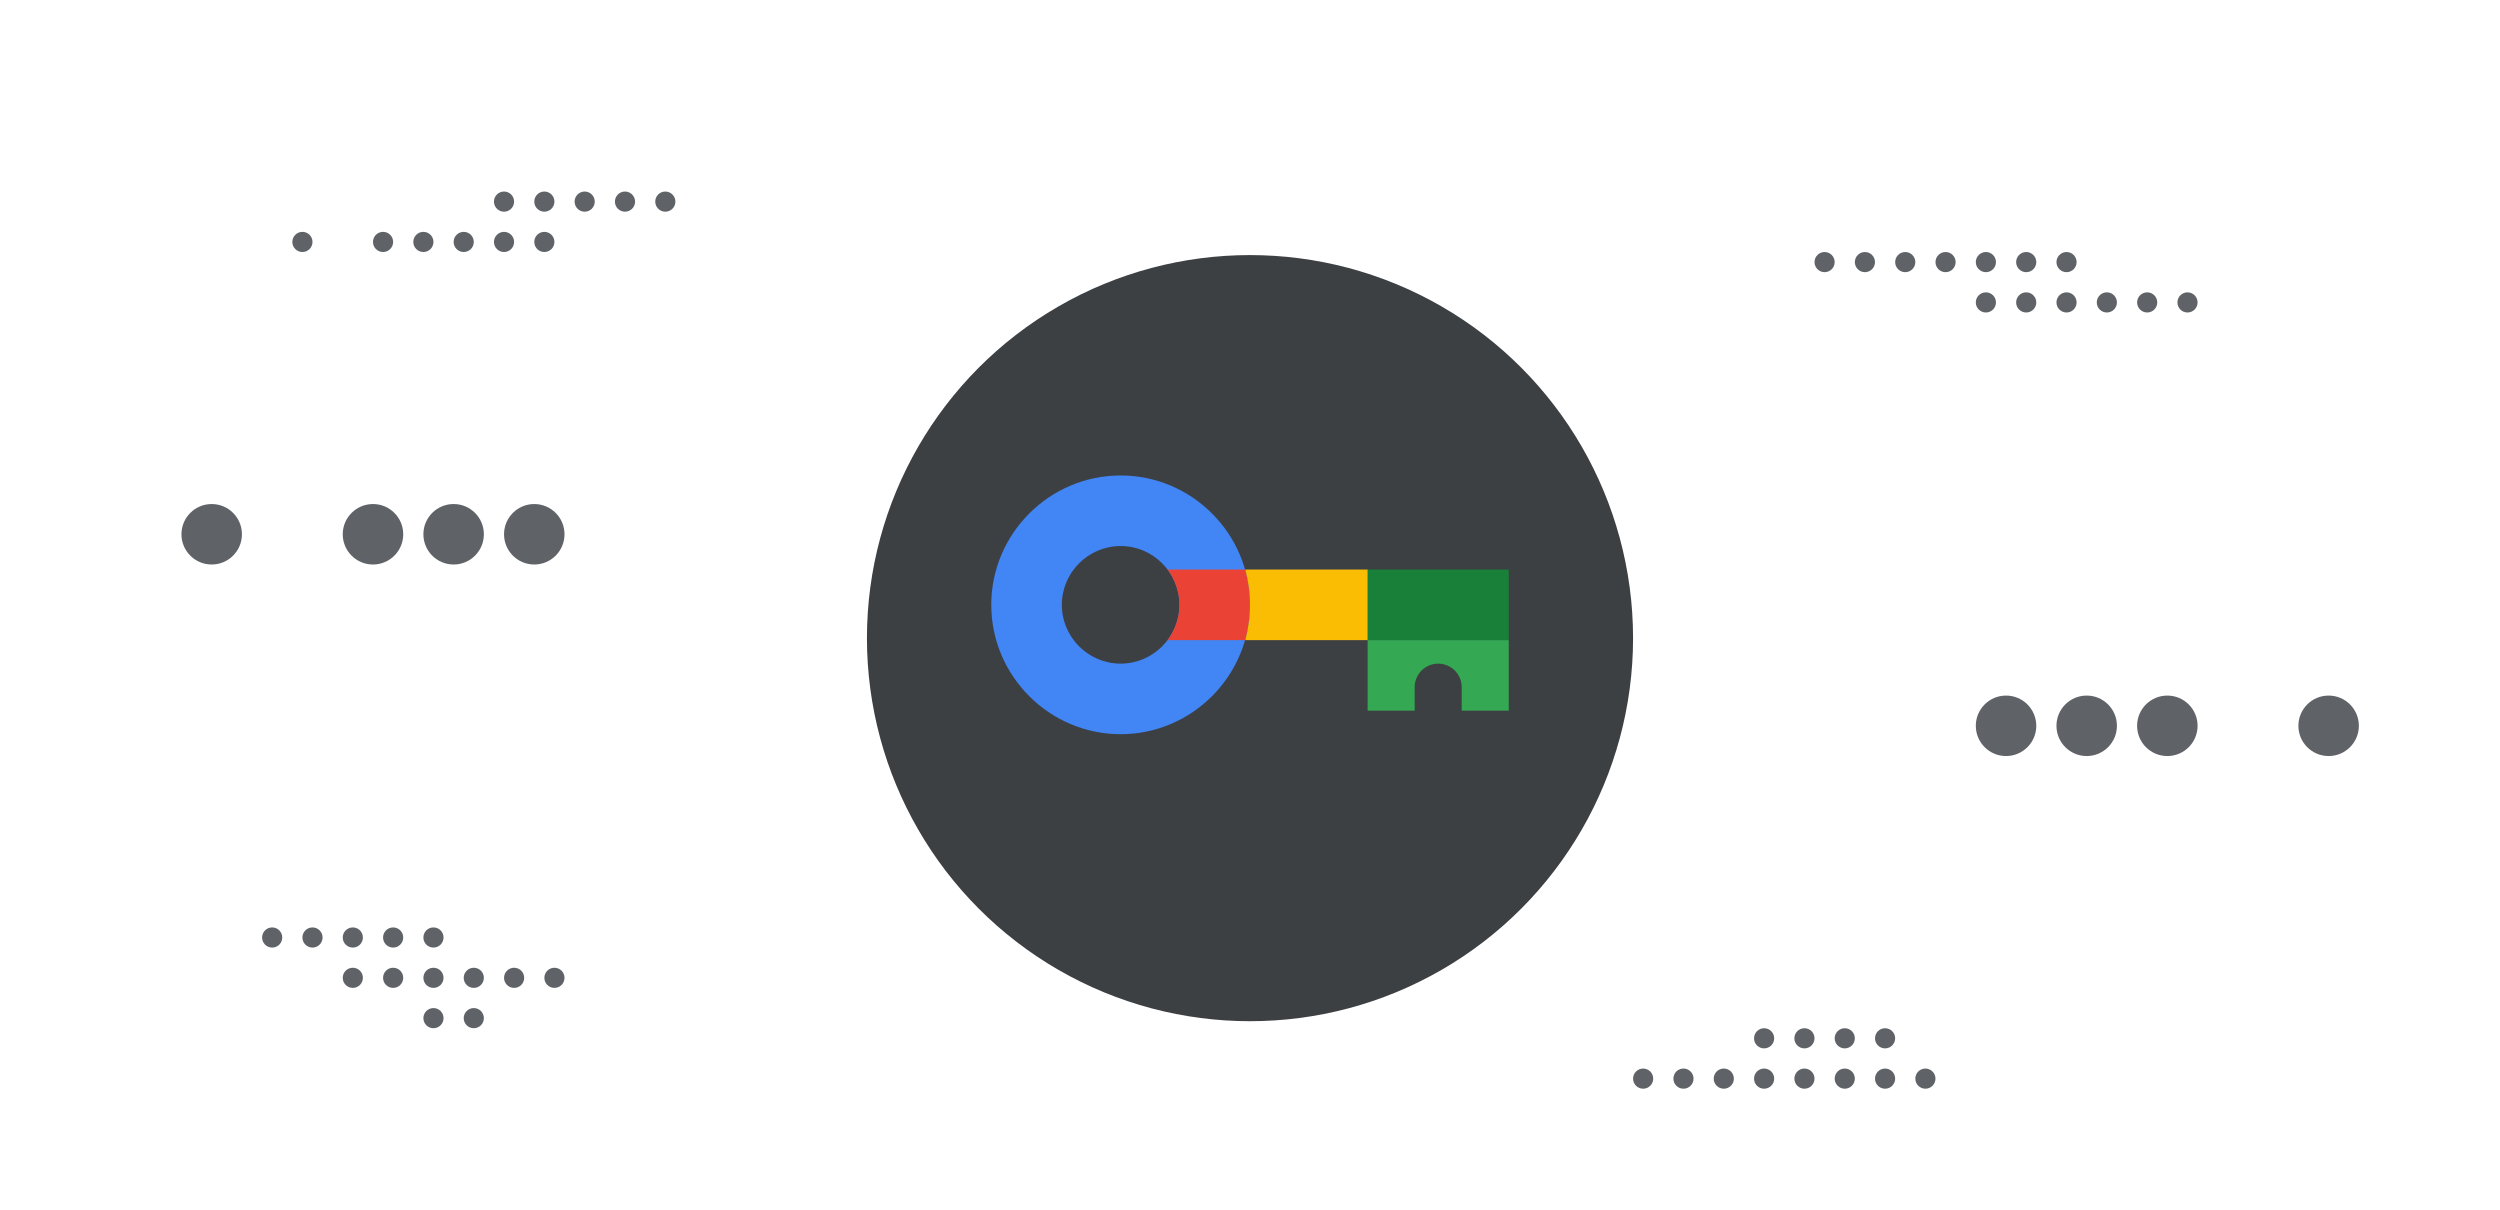 <svg width="248" height="120" viewBox="0 0 248 120" fill="none" xmlns="http://www.w3.org/2000/svg"><g filter="url(#a)"><circle cx="124" cy="60" r="38" fill="#3C4043"/></g><circle cx="58" cy="20" r="1" fill="#5F6368"/><circle cx="62" cy="20" r="1" fill="#5F6368"/><circle cx="50" cy="20" r="1" fill="#5F6368"/><circle cx="54" cy="20" r="1" fill="#5F6368"/><circle cx="66" cy="20" r="1" fill="#5F6368"/><circle cx="1" cy="1" r="1" transform="matrix(-1 0 0 1 36 92)" fill="#5F6368"/><circle cx="1" cy="1" r="1" transform="matrix(-1 0 0 1 44 92)" fill="#5F6368"/><circle cx="1" cy="1" r="1" transform="matrix(-1 0 0 1 40 92)" fill="#5F6368"/><circle cx="1" cy="1" r="1" transform="matrix(-1 0 0 1 32 92)" fill="#5F6368"/><circle cx="1" cy="1" r="1" transform="matrix(-1 0 0 1 28 92)" fill="#5F6368"/><circle cx="1" cy="1" r="1" transform="matrix(-1 0 0 1 198 25)" fill="#5F6368"/><circle cx="1" cy="1" r="1" transform="matrix(-1 0 0 1 194 25)" fill="#5F6368"/><circle cx="42" cy="24" r="1" fill="#5F6368"/><circle cx="46" cy="24" r="1" fill="#5F6368"/><circle cx="30" cy="24" r="1" fill="#5F6368"/><circle cx="50" cy="24" r="1" fill="#5F6368"/><circle cx="54" cy="24" r="1" fill="#5F6368"/><circle cx="1" cy="1" r="1" transform="matrix(-1 0 0 1 206 25)" fill="#5F6368"/><circle cx="38" cy="24" r="1" fill="#5F6368"/><circle cx="1" cy="1" r="1" transform="matrix(-1 0 0 1 202 25)" fill="#5F6368"/><circle cx="1" cy="1" r="1" transform="matrix(-1 0 0 1 190 25)" fill="#5F6368"/><circle cx="1" cy="1" r="1" transform="matrix(-1 0 0 1 186 25)" fill="#5F6368"/><circle cx="1" cy="1" r="1" transform="matrix(-1 0 0 1 182 25)" fill="#5F6368"/><circle cx="1" cy="1" r="1" transform="matrix(-1 0 0 1 52 96)" fill="#5F6368"/><circle cx="1" cy="1" r="1" transform="matrix(-1 0 0 1 48 100)" fill="#5F6368"/><circle cx="1" cy="1" r="1" transform="matrix(-1 0 0 1 48 96)" fill="#5F6368"/><circle cx="1" cy="1" r="1" transform="matrix(-1 0 0 1 44 100)" fill="#5F6368"/><circle cx="1" cy="1" r="1" transform="matrix(-1 0 0 1 44 96)" fill="#5F6368"/><circle cx="1" cy="1" r="1" transform="matrix(-1 0 0 1 40 96)" fill="#5F6368"/><circle cx="1" cy="1" r="1" transform="matrix(-1 0 0 1 36 96)" fill="#5F6368"/><circle cx="1" cy="1" r="1" transform="matrix(-1 0 0 1 56 96)" fill="#5F6368"/><circle cx="1" cy="1" r="1" transform="matrix(-1 0 0 1 214 29)" fill="#5F6368"/><circle cx="1" cy="1" r="1" transform="matrix(-1 0 0 1 210 29)" fill="#5F6368"/><circle cx="1" cy="1" r="1" transform="matrix(-1 0 0 1 206 29)" fill="#5F6368"/><circle cx="183" cy="107" r="1" fill="#5F6368"/><circle cx="187" cy="107" r="1" fill="#5F6368"/><circle cx="179" cy="103" r="1" fill="#5F6368"/><circle cx="183" cy="103" r="1" fill="#5F6368"/><circle cx="191" cy="107" r="1" fill="#5F6368"/><circle cx="187" cy="103" r="1" fill="#5F6368"/><circle cx="163" cy="107" r="1" fill="#5F6368"/><circle cx="179" cy="107" r="1" fill="#5F6368"/><circle cx="167" cy="107" r="1" fill="#5F6368"/><circle cx="171" cy="107" r="1" fill="#5F6368"/><circle cx="175" cy="107" r="1" fill="#5F6368"/><circle cx="175" cy="103" r="1" fill="#5F6368"/><circle cx="1" cy="1" r="1" transform="matrix(-1 0 0 1 218 29)" fill="#5F6368"/><circle cx="1" cy="1" r="1" transform="matrix(-1 0 0 1 202 29)" fill="#5F6368"/><circle cx="1" cy="1" r="1" transform="matrix(-1 0 0 1 198 29)" fill="#5F6368"/><circle cx="37" cy="53" r="3" fill="#5F6368"/><circle cx="45" cy="53" r="3" fill="#5F6368"/><circle cx="53" cy="53" r="3" fill="#5F6368"/><circle cx="21" cy="53" r="3" fill="#5F6368"/><circle cx="199" cy="72" r="3" fill="#5F6368"/><circle cx="207" cy="72" r="3" fill="#5F6368"/><circle cx="215" cy="72" r="3" fill="#5F6368"/><circle cx="231" cy="72" r="3" fill="#5F6368"/><path d="M149.667 56.5h-14v7h14v-7Z" fill="#188038"/><path d="M111.166 72.833c-7.058 0-12.833-5.775-12.833-12.834 0-7.058 5.775-12.833 12.833-12.833 7.059 0 12.834 5.775 12.834 12.833 0 7.059-5.775 12.834-12.834 12.834Zm0-18.667c-3.208 0-5.833 2.625-5.833 5.833 0 3.209 2.625 5.834 5.833 5.834 3.209 0 5.834-2.625 5.834-5.834 0-3.208-2.625-5.833-5.834-5.833Z" fill="#4285F4"/><path d="M145 63.5h-9.333v7h4.667v-2.333a2.34 2.34 0 0 1 2.333-2.334A2.34 2.34 0 0 1 145 68.167V70.5h4.667v-7H145Z" fill="#34A853"/><path d="M123.533 56.5h-7.7c.7.992 1.167 2.158 1.167 3.5s-.467 2.508-1.167 3.5h7.7c.292-1.108.467-2.275.467-3.5s-.175-2.392-.467-3.5Z" fill="#EA4335"/><path d="M135.667 56.5h-12.134c.292 1.108.467 2.275.467 3.5s-.175 2.392-.467 3.5h12.134v-7Z" fill="#FBBC04"/><defs><filter id="a" x="82.696" y="18.696" width="82.609" height="85.913" filterUnits="userSpaceOnUse" color-interpolation-filters="sRGB"><feFlood flood-opacity="0" result="BackgroundImageFix"/><feColorMatrix in="SourceAlpha" values="0 0 0 0 0 0 0 0 0 0 0 0 0 0 0 0 0 0 127 0" result="hardAlpha"/><feOffset dy="3.304"/><feGaussianBlur stdDeviation="1.652"/><feComposite in2="hardAlpha" operator="out"/><feColorMatrix values="0 0 0 0 0 0 0 0 0 0 0 0 0 0 0 0 0 0 0.06 0"/><feBlend in2="BackgroundImageFix" result="effect1_dropShadow_20032_274689"/><feColorMatrix in="SourceAlpha" values="0 0 0 0 0 0 0 0 0 0 0 0 0 0 0 0 0 0 127 0" result="hardAlpha"/><feOffset/><feGaussianBlur stdDeviation="1.652"/><feComposite in2="hardAlpha" operator="out"/><feColorMatrix values="0 0 0 0 0 0 0 0 0 0 0 0 0 0 0 0 0 0 0.06 0"/><feBlend in2="effect1_dropShadow_20032_274689" result="effect2_dropShadow_20032_274689"/><feBlend in="SourceGraphic" in2="effect2_dropShadow_20032_274689" result="shape"/></filter></defs></svg>